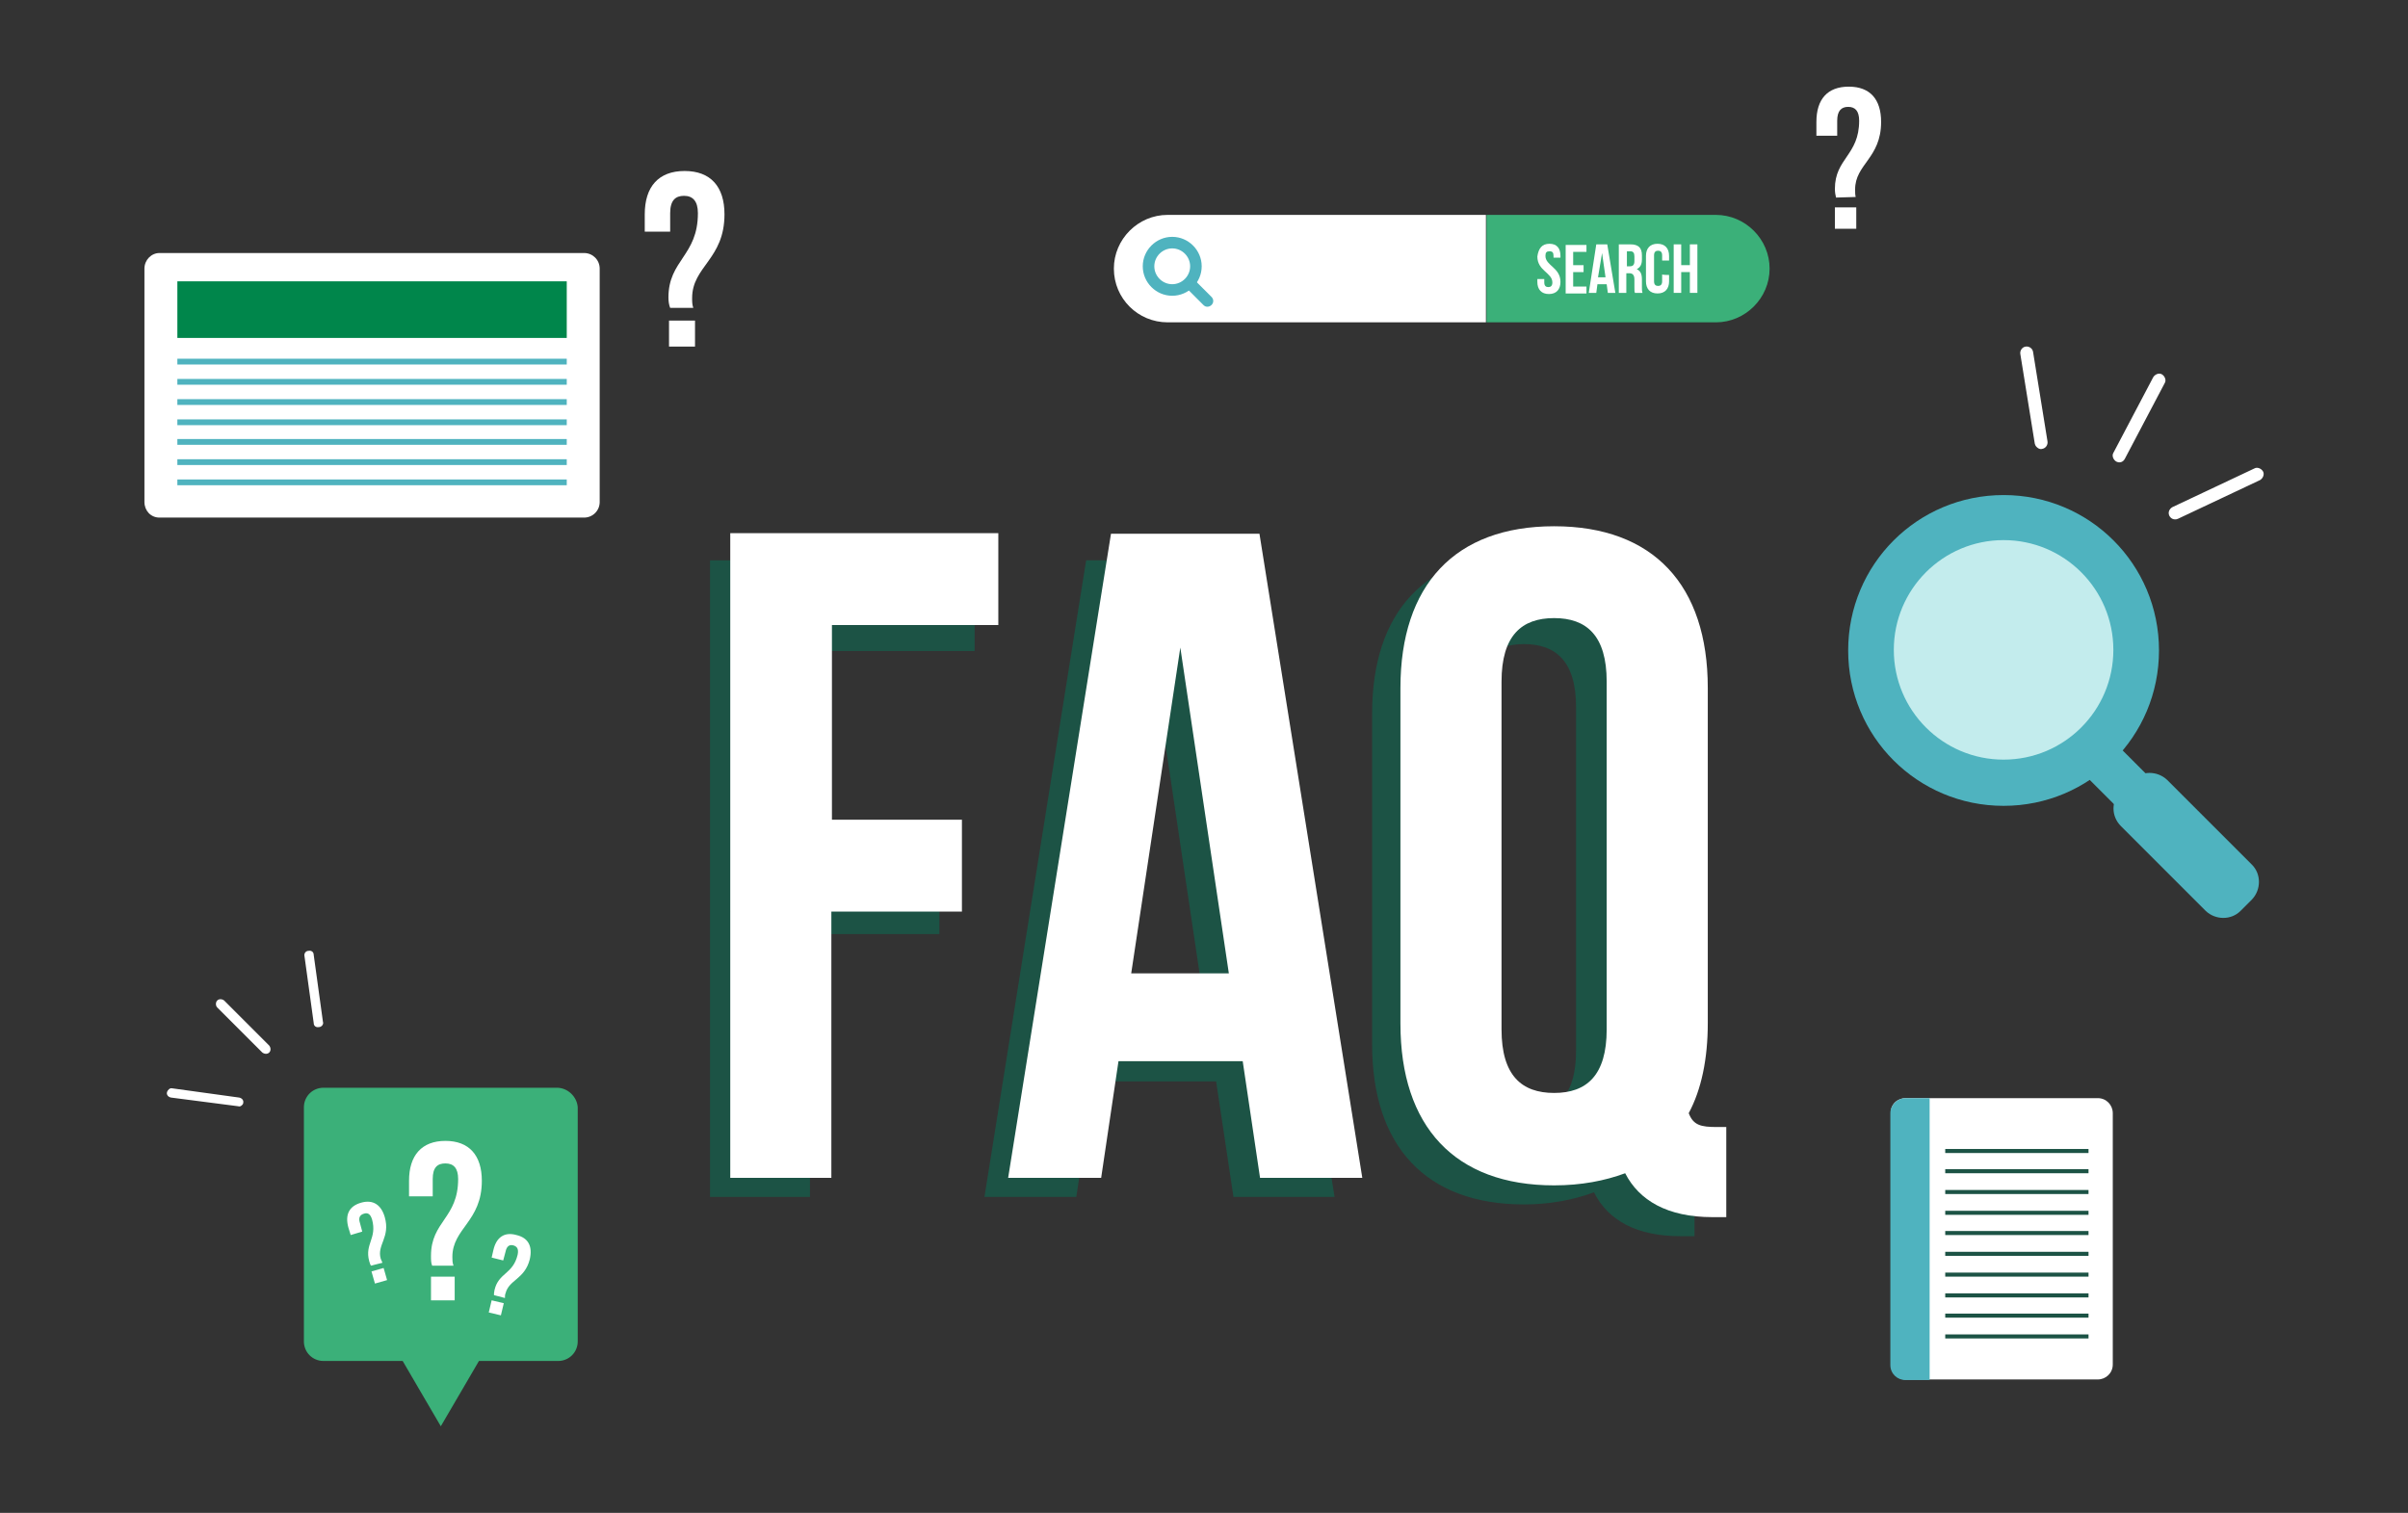 <?xml version="1.0" encoding="utf-8"?>
<!-- Generator: Adobe Illustrator 28.1.0, SVG Export Plug-In . SVG Version: 6.00 Build 0)  -->
<svg version="1.1" id="Capa_1" xmlns="http://www.w3.org/2000/svg" xmlns:xlink="http://www.w3.org/1999/xlink" x="0px" y="0px"
	 viewBox="0 0 416.8 261.9" style="enable-background:new 0 0 416.8 261.9;" xml:space="preserve">
<rect x="0" y="0" width="416.8" height="261.9" fill="#333333" stroke="none"/>
<style type="text/css">
	.st0{fill:#1C5345;}
	.st1{fill:#FFFFFF;}
	.st2{fill:#3BB079;}
	.st3{fill:#4FB3BF;}
	.st4{fill:#00864B;}
	.st5{fill:#C3ECED;}
	.st6{enable-background:new    ;}
</style>
<g>
	<g>
		<path class="st0" d="M140.2,146h22.4v15.7h-22.4v45.5h-17.3V97h45.8v15.7h-28.5V146L140.2,146z"/>
		<path class="st0" d="M231,207.2h-17.5l-3-20h-21.2l-3,20h-15.9L188,97h25.4L231,207.2L231,207.2z M191.5,172.3h16.7l-8.3-55.7
			L191.5,172.3L191.5,172.3z"/>
		<path class="st0" d="M237.5,123.5c0-17.6,9.3-27.7,26.3-27.7s26.3,10.1,26.3,27.7v57.3c0,6.1-1.1,11.3-3.3,15.4
			c0.8,2.1,2,2.4,4.9,2.4h1.6V214h-2.4c-7.7,0-12.6-2.8-15-7.6c-3.5,1.3-7.6,2.1-12.1,2.1c-17,0-26.3-10.1-26.3-27.7L237.5,123.5
			L237.5,123.5z M254.8,181.9c0,7.9,3.5,10.9,9,10.9s9-3,9-10.9v-59.5c0-7.9-3.5-10.9-9-10.9s-9,3-9,10.9V181.9z"/>
	</g>
	<g>
		<path class="st1" d="M202.1,37.2c-5.1,0-9.3,4.2-9.3,9.3l0,0c0,5.2,4.2,9.3,9.3,9.3h55.1V37.2H202.1z"/>
		<path class="st2" d="M297,37.2h-39.7v18.6H297c5.1,0,9.3-4.2,9.3-9.3l0,0C306.3,41.4,302.1,37.2,297,37.2z"/>
		<path class="st3" d="M202.9,43c1.7,0,3.1,1.4,3.1,3.1s-1.4,3.1-3.1,3.1s-3.1-1.4-3.1-3.1S201.2,43,202.9,43 M202.9,41
			c-2.8,0-5.1,2.3-5.1,5.1s2.3,5.1,5.1,5.1s5.1-2.3,5.1-5.1S205.7,41,202.9,41L202.9,41z"/>
		<path class="st3" d="M209,53.1c-0.3,0-0.5-0.1-0.7-0.3l-2.8-2.8c-0.4-0.4-0.4-1,0-1.4s1-0.4,1.4,0l2.8,2.8c0.4,0.4,0.4,1,0,1.4
			C209.5,53,209.2,53.1,209,53.1L209,53.1z"/>
		<g>
			<path class="st1" d="M268.2,42.2c1.3,0,1.9,0.8,1.9,2.1v0.3h-1.2v-0.3c0-0.6-0.2-0.8-0.7-0.8s-0.7,0.2-0.7,0.8
				c0,1.7,2.6,2,2.6,4.5c0,1.3-0.7,2.1-2,2.1s-2-0.8-2-2.1v-0.5h1.2v0.6c0,0.6,0.3,0.8,0.7,0.8s0.7-0.2,0.7-0.8c0-1.7-2.6-2-2.6-4.5
				C266.3,43,266.9,42.2,268.2,42.2L268.2,42.2z"/>
			<path class="st1" d="M272.3,45.9h1.8v1.2h-1.8v2.5h2.3v1.2H271v-8.4h3.6v1.2h-2.3V45.9z"/>
			<path class="st1" d="M279.6,50.7h-1.3l-0.2-1.5h-1.6l-0.2,1.5H275l1.3-8.4h1.9L279.6,50.7L279.6,50.7z M276.6,48h1.3l-0.6-4.2
				L276.6,48L276.6,48z"/>
			<path class="st1" d="M283,50.7c-0.1-0.2-0.1-0.3-0.1-1v-1.3c0-0.8-0.3-1.1-0.9-1.1h-0.5v3.4h-1.3v-8.4h2c1.4,0,2,0.6,2,1.9v0.7
				c0,0.9-0.3,1.4-0.9,1.7c0.7,0.3,0.9,0.9,0.9,1.8v1.3c0,0.4,0,0.7,0.1,1H283L283,50.7z M281.6,43.5v2.6h0.5c0.5,0,0.8-0.2,0.8-0.9
				v-0.8c0-0.6-0.2-0.9-0.7-0.9L281.6,43.5L281.6,43.5z"/>
			<path class="st1" d="M288.9,47.6v1.1c0,1.3-0.7,2.1-2,2.1s-2-0.8-2-2.1v-4.4c0-1.3,0.7-2.1,2-2.1s2,0.8,2,2.1v0.8h-1.2v-0.9
				c0-0.6-0.3-0.8-0.7-0.8s-0.7,0.2-0.7,0.8v4.5c0,0.6,0.3,0.8,0.7,0.8s0.7-0.2,0.7-0.8v-1.2C287.7,47.6,288.9,47.6,288.9,47.6z"/>
			<path class="st1" d="M291,50.7h-1.3v-8.4h1.3v3.6h1.5v-3.6h1.3v8.4h-1.3v-3.6H291V50.7z"/>
		</g>
	</g>
	<g>
		<path class="st1" d="M27.6,43.8h73.5c1.5,0,2.7,1.2,2.7,2.7v40.4c0,1.5-1.2,2.7-2.7,2.7H27.6c-1.5,0-2.6-1.2-2.6-2.7V46.5
			C25,45,26.2,43.8,27.6,43.8z"/>
		<rect x="30.7" y="48.7" class="st4" width="67.4" height="9.8"/>
		<rect x="30.7" y="62.1" class="st3" width="67.4" height="1"/>
		<rect x="30.7" y="65.6" class="st3" width="67.4" height="1"/>
		<rect x="30.7" y="69.1" class="st3" width="67.4" height="1"/>
		<rect x="30.7" y="72.6" class="st3" width="67.4" height="1"/>
		<rect x="30.7" y="76" class="st3" width="67.4" height="1"/>
		<rect x="30.7" y="79.5" class="st3" width="67.4" height="1"/>
		<rect x="30.7" y="83" class="st3" width="67.4" height="1"/>
	</g>
	<g>
		<path class="st1" d="M329.9,190.1h33.2c1.5,0,2.6,1.2,2.6,2.6v43.5c0,1.5-1.2,2.6-2.6,2.6h-33.2c-1.5,0-2.6-1.2-2.6-2.6v-43.5
			C327.2,191.2,328.4,190.1,329.9,190.1z"/>
		<path class="st3" d="M334,190.1v48.8h-4.2c-1.4,0-2.6-1.1-2.6-2.6v-43.6c0-1.4,1.2-2.6,2.6-2.6H334L334,190.1L334,190.1z"/>
		<rect x="336.7" y="198.9" class="st0" width="24.8" height="0.7"/>
		<rect x="336.7" y="202.4" class="st0" width="24.8" height="0.7"/>
		<rect x="336.7" y="206" class="st0" width="24.8" height="0.7"/>
		<rect x="336.7" y="209.6" class="st0" width="24.8" height="0.7"/>
		<rect x="336.7" y="213.1" class="st0" width="24.8" height="0.7"/>
		<rect x="336.7" y="216.7" class="st0" width="24.8" height="0.7"/>
		<rect x="336.7" y="220.3" class="st0" width="24.8" height="0.7"/>
		<rect x="336.7" y="223.9" class="st0" width="24.8" height="0.7"/>
		<rect x="336.7" y="227.4" class="st0" width="24.8" height="0.7"/>
		<rect x="336.7" y="231" class="st0" width="24.8" height="0.7"/>
	</g>
	<g>
		<g>
			<path class="st5" d="M341.3,90.9h11c8.9,0,16.2,7.2,16.2,16.2v11c0,8.9-7.2,16.2-16.2,16.2h-11c-8.9,0-16.2-7.2-16.2-16.2v-11
				C325.1,98.1,332.4,90.9,341.3,90.9z"/>
			<path class="st3" d="M360.9,130.2l1.4-1.4c1.1-1.1,2.9-1.1,4,0l7.1,7.1c1.1,1.1,1.1,2.9,0,4l-1.4,1.4c-1.1,1.1-2.9,1.1-4,0
				l-7.1-7.1C359.8,133,359.8,131.3,360.9,130.2z"/>
			<path class="st3" d="M367.1,137l2-2c1.6-1.6,4.3-1.6,6,0l14.7,14.7c1.6,1.6,1.6,4.3,0,6l-2,2c-1.6,1.6-4.3,1.6-6,0L367.1,143
				C365.4,141.3,365.4,138.6,367.1,137z"/>
			<path class="st3" d="M346.8,85.7c-14.9,0-26.9,12-26.9,26.9s12,26.9,26.9,26.9s26.9-12,26.9-26.9S361.7,85.7,346.8,85.7z
				 M346.8,131.5c-10.5,0-19-8.5-19-19s8.5-19,19-19s19,8.5,19,19S357.3,131.5,346.8,131.5z"/>
		</g>
		<g>
			<path class="st1" d="M352.8,77.6c-0.3-0.2-0.5-0.4-0.6-0.8l-2.5-15.5c-0.1-0.6,0.3-1.2,0.9-1.3c0.6-0.1,1.2,0.3,1.3,0.9l2.5,15.5
				c0.1,0.6-0.3,1.2-0.9,1.3C353.2,77.8,353,77.7,352.8,77.6z"/>
			<path class="st1" d="M376,89.8c-0.2-0.1-0.4-0.3-0.5-0.5c-0.3-0.6,0-1.2,0.5-1.5l14.2-6.7c0.5-0.3,1.2,0,1.5,0.5s0,1.2-0.5,1.5
				L377,89.8C376.6,90,376.2,89.9,376,89.8L376,89.8z"/>
			<path class="st1" d="M366.3,79.9c-0.5-0.3-0.8-1-0.5-1.5l6.9-13.1c0.3-0.5,1-0.8,1.5-0.5s0.8,1,0.5,1.5l-6.9,13.1
				C367.5,80,366.9,80.2,366.3,79.9z"/>
		</g>
	</g>
	<path class="st1" d="M116,53.3c-0.2-0.5-0.3-1.1-0.3-1.8c0-6.5,5.1-7.2,5.1-14.6c0-2.1-0.9-3-2.4-3s-2.4,0.8-2.4,3v3.2h-4.4v-3
		c0-4.8,2.4-7.5,6.9-7.5s6.9,2.7,6.9,7.5c0,7.8-5.6,9-5.6,14.5c0,0.6,0,1.1,0.2,1.7L116,53.3L116,53.3z M120.3,55.4V60h-4.5v-4.5
		H120.3z"/>
	<path class="st1" d="M317.8,34.2c-0.1-0.4-0.2-0.9-0.2-1.5c0-5.3,4.2-5.8,4.2-11.8c0-1.7-0.7-2.4-1.9-2.4s-1.9,0.7-1.9,2.4v2.6
		h-3.6v-2.4c0-3.9,1.9-6.1,5.6-6.1s5.6,2.2,5.6,6.1c0,6.3-4.5,7.3-4.5,11.7c0,0.5,0,0.9,0.1,1.3L317.8,34.2L317.8,34.2z M321.3,35.9
		v3.7h-3.7v-3.7H321.3z"/>
	<g>
		<g>
			<path class="st2" d="M96.4,188.3H56c-1.9,0-3.4,1.5-3.4,3.4v40.5c0,1.9,1.5,3.4,3.4,3.4h13.7l2.8,4.8l3.8,6.5l3.8-6.5l2.8-4.8
				h13.7c1.9,0,3.4-1.5,3.4-3.4v-40.5C99.9,189.9,98.3,188.3,96.4,188.3L96.4,188.3z"/>
			<path class="st1" d="M74.8,219.1c-0.2-0.5-0.2-1-0.2-1.7c0-6,4.7-6.5,4.7-13.3c0-1.9-0.8-2.7-2.2-2.7s-2.2,0.7-2.2,2.7v3h-4.1
				v-2.7c0-4.4,2.2-6.9,6.3-6.9s6.3,2.5,6.3,6.9c0,7.1-5.1,8.2-5.1,13.2c0,0.5,0,1,0.2,1.5L74.8,219.1L74.8,219.1z M78.7,221v4.1
				h-4.1V221H78.7z"/>
			<path class="st1" d="M87.2,225.6l-0.5,2.1l-2.1-0.5l0.5-2.1L87.2,225.6z M85.5,224.2c0-0.2,0-0.5,0.1-0.9c0.7-3,3.2-2.7,4-6.1
				c0.2-1-0.1-1.4-0.7-1.6c-0.7-0.2-1.2,0.1-1.4,1.1l-0.4,1.5l-2-0.5l0.3-1.3c0.5-2.2,1.9-3.2,4-2.6c2.1,0.5,2.8,2,2.3,4.2
				c-0.9,3.5-3.6,3.5-4.2,5.9c-0.1,0.2-0.1,0.5-0.1,0.8L85.5,224.2L85.5,224.2z"/>
			<path class="st1" d="M64.2,219.1c-0.1-0.2-0.2-0.4-0.3-0.8c-0.8-3,1.4-3.9,0.5-7.2c-0.3-1-0.8-1.2-1.4-1c-0.7,0.2-1,0.7-0.7,1.6
				l0.4,1.5l-2,0.6l-0.4-1.3c-0.6-2.2,0.1-3.7,2.2-4.3c2.1-0.6,3.5,0.4,4.1,2.5c1,3.5-1.4,4.8-0.7,7.2c0.1,0.2,0.2,0.5,0.3,0.7
				L64.2,219.1L64.2,219.1z M66.4,219.5l0.6,2.1l-2.1,0.6l-0.6-2.1L66.4,219.5z"/>
		</g>
		<g>
			<path class="st1" d="M41.9,191.3c-0.2,0.2-0.4,0.3-0.7,0.2L29.6,190c-0.5-0.1-0.8-0.5-0.7-0.9c0.1-0.4,0.5-0.8,0.9-0.7l11.6,1.6
				c0.5,0.1,0.8,0.5,0.7,0.9C42.1,191.1,42,191.2,41.9,191.3L41.9,191.3z"/>
			<path class="st1" d="M55.7,177.6c-0.1,0.1-0.3,0.2-0.5,0.2c-0.5,0.1-0.9-0.2-0.9-0.7l-1.6-11.6c-0.1-0.4,0.2-0.9,0.7-0.9
				c0.5-0.1,0.9,0.2,0.9,0.7l1.6,11.6C56,177.1,55.9,177.4,55.7,177.6L55.7,177.6z"/>
			<path class="st1" d="M46.6,182.2c-0.3,0.3-0.8,0.3-1.2,0l-7.8-7.8c-0.3-0.3-0.3-0.9,0-1.2s0.8-0.3,1.2,0l7.8,7.8
				C46.9,181.4,46.9,181.9,46.6,182.2z"/>
		</g>
	</g>
</g>
<g class="st6">
	<path class="st1" d="M143.9,141.9h22.6v15.9h-22.6v46.1h-17.5V92.3h46.4v15.9h-28.8V141.9z"/>
</g>
<g class="st6">
	<path class="st1" d="M235.8,203.9h-17.7l-3-20.2h-21.5l-3,20.2h-16.1l17.8-111.5H218L235.8,203.9z M195.8,168.5h16.9l-8.4-56.4
		L195.8,168.5z"/>
</g>
<g class="st6">
	<path class="st1" d="M242.4,119.1c0-17.8,9.4-28,26.6-28c17.2,0,26.6,10.2,26.6,28v58c0,6.2-1.1,11.5-3.3,15.6
		c0.8,2.1,2.1,2.4,4.9,2.4h1.6v15.6h-2.4c-7.8,0-12.7-2.9-15.1-7.6c-3.5,1.3-7.6,2.1-12.3,2.1c-17.2,0-26.6-10.2-26.6-28V119.1z
		 M259.9,178.2c0,8,3.5,11,9.1,11s9.1-3,9.1-11V118c0-8-3.5-11-9.1-11s-9.1,3-9.1,11V178.2z"/>
</g>
</svg>
